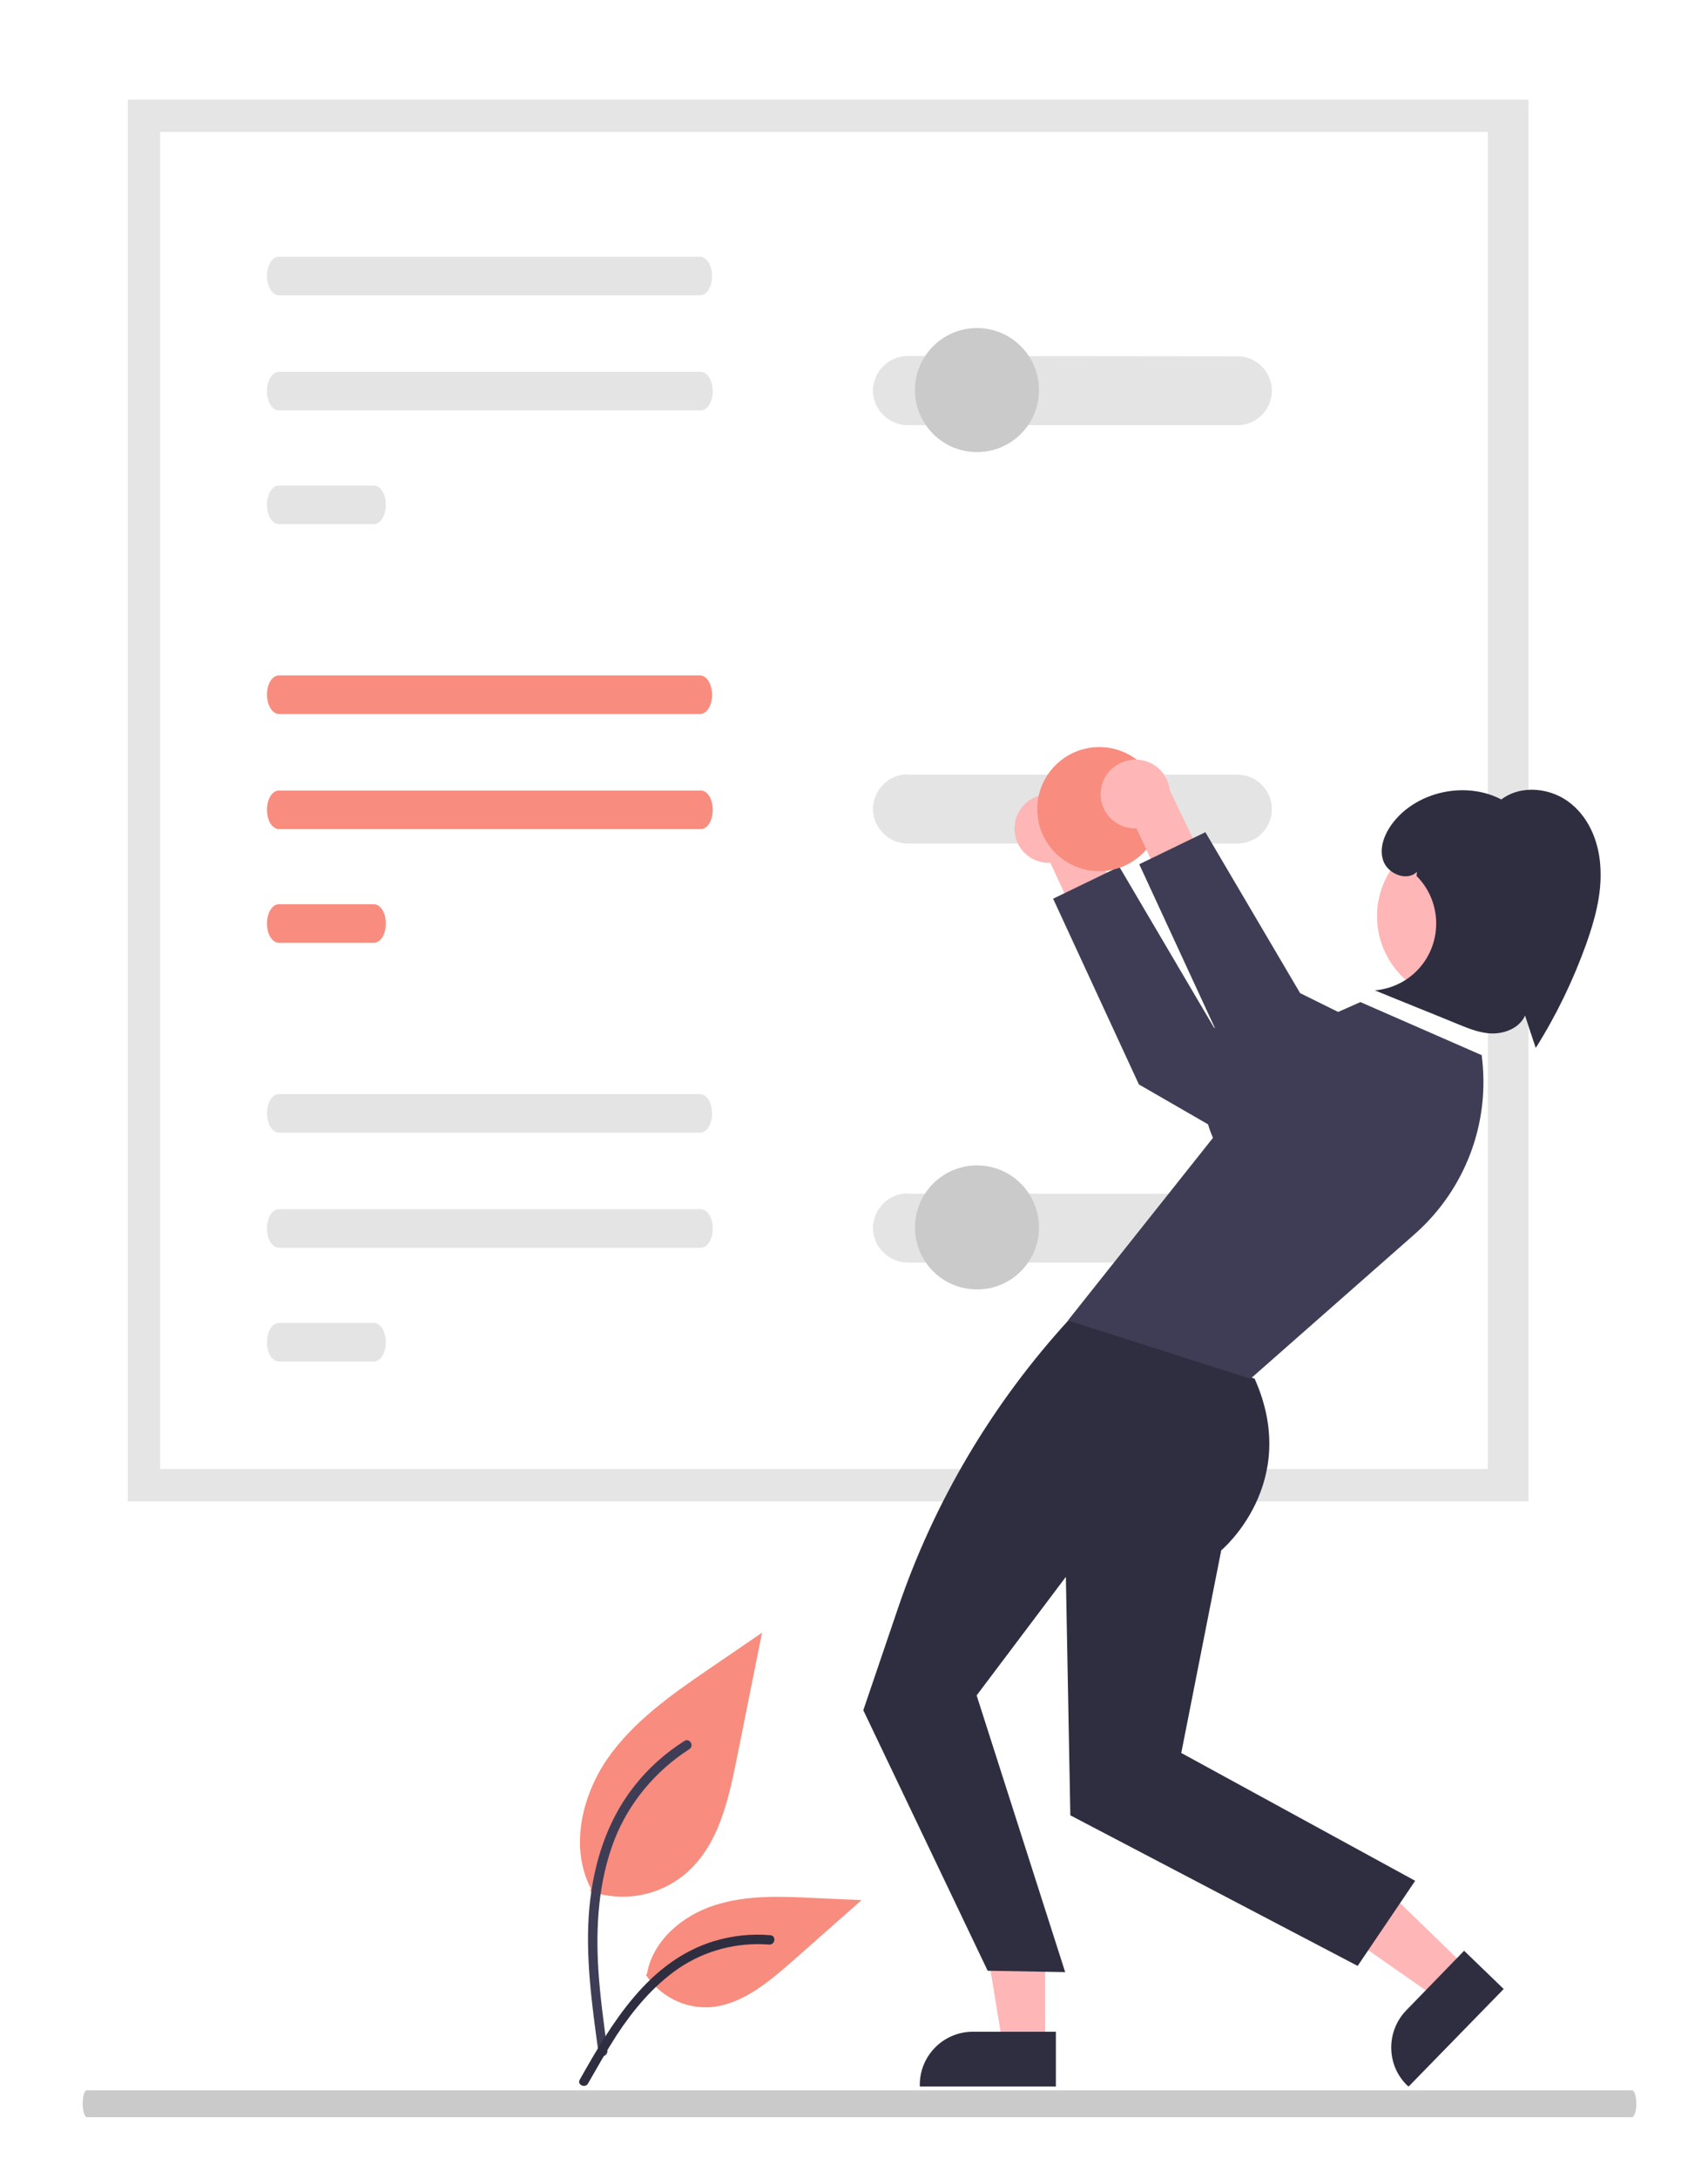 <?xml version="1.0" encoding="utf-8"?>
<!-- Generator: Adobe Illustrator 27.1.1, SVG Export Plug-In . SVG Version: 6.00 Build 0)  -->
<svg version="1.1" id="Capa_1" xmlns="http://www.w3.org/2000/svg" xmlns:xlink="http://www.w3.org/1999/xlink" x="0px" y="0px"
	 viewBox="0 0 495.8 632.1" style="enable-background:new 0 0 495.8 632.1;" xml:space="preserve">
<style type="text/css">
	.st0{fill:#F88C7E;}
	.st1{fill:#3F3D56;}
	.st2{fill:#2F2E41;}
	.st3{fill:#E5E5E5;}
	.st4{fill:#E4E4E4;}
	.st5{fill:#CACACA;}
	.st6{fill:#FFB6B6;}
</style>
<g>
	<g>
		<path id="a24dc8e0-63f3-4c57-9da7-8d00cfa1aebe-196" class="st0" d="M171.3,548.8c9.4,3.3,19.8,1.5,27.5-4.9
			c9.7-8.1,12.6-21.3,15.1-33.7l7.3-36.4L206,484.2c-11,7.5-22.1,15.3-29.7,26.2c-7.5,11-10.9,25.8-4.8,37.6"/>
		<path id="bc8b2ee0-9ec2-4139-a7e3-e0b1b1382397-197" class="st1" d="M173.7,595.5c-1.9-14-3.9-28.1-2.6-42.1
			c1.2-12.5,5-24.8,12.8-34.8c4.1-5.3,9.1-9.8,14.8-13.4c1.5-0.9,2.9,1.4,1.4,2.4c-9.8,6.3-17.5,15.5-21.7,26.2
			c-4.7,12.1-5.5,25.2-4.7,38c0.5,7.7,1.6,15.5,2.6,23.1c0.2,0.7-0.3,1.5-0.9,1.7C174.7,596.6,173.9,596.2,173.7,595.5L173.7,595.5z
			"/>
		<path id="a6bcb68f-fec1-4497-88cc-56de52c10faf-198" class="st0" d="M187.5,573.1c4,6.1,11,9.7,18.2,9.4c9.2-0.5,16.9-6.9,23.9-13
			l20.5-18.1l-13.6-0.6c-9.8-0.5-19.8-0.9-29.1,2.1c-9.3,3-17.9,10.2-19.6,19.9"/>
		<path id="a1650e23-bf32-4c95-848c-aacb59e17a01-199" class="st2" d="M168.3,603.5c9.2-16.3,19.9-34.4,39-40.2
			c5.3-1.6,10.9-2.2,16.4-1.7c1.7,0.2,1.3,2.9-0.5,2.7c-9.3-0.7-18.5,1.7-26.2,6.9c-7.4,5.1-13.2,12.1-18,19.4
			c-2.9,4.5-5.6,9.3-8.3,14C169.9,606.1,167.4,605,168.3,603.5z"/>
	</g>
	<path class="st0" d="M81,196c-2,0-3.5,2.5-3.5,5.6s1.6,5.6,3.5,5.6h122.2c2,0,3.5-2.5,3.5-5.6s-1.6-5.6-3.5-5.6H81z"/>
	<path class="st0" d="M81,229.4c-2,0-3.5,2.5-3.5,5.6s1.5,5.6,3.5,5.6l0,0h122.4c2,0,3.5-2.5,3.5-5.6s-1.5-5.6-3.5-5.6l0,0H81z"/>
	<path class="st0" d="M81,262.4c-2,0-3.5,2.5-3.5,5.6s1.5,5.6,3.5,5.6l0,0h27.5c2,0,3.5-2.5,3.5-5.6s-1.5-5.6-3.5-5.6l0,0H81z"/>
	<path class="st3" d="M443.6,435.7H37.1V28.9h406.6V435.7z M46.5,426.3h385.4v-388H46.5V426.3z"/>
	<path class="st4" d="M263.5,346.3c-5.5,0-10,4.5-10.1,10c0,5.5,4.5,10,10,10.1h95.8c5.5,0,10-4.5,10-10s-4.5-10-10-10l0,0h-95.7
		V346.3z"/>
	<path class="st4" d="M263.5,224.7c-5.5,0-10,4.5-10.1,10c0,5.5,4.5,10,10,10.1h95.8c5.5,0,10-4.5,10-10s-4.5-10-10-10l0,0h-95.7
		V224.7z"/>
	<path class="st4" d="M81,350.9c-2,0-3.5,2.5-3.5,5.6s1.5,5.6,3.5,5.6l0,0h122.4c2,0,3.5-2.5,3.5-5.6s-1.5-5.6-3.5-5.6l0,0H81z"/>
	<path class="st4" d="M81,383.9c-2,0-3.5,2.5-3.5,5.6s1.5,5.6,3.5,5.6l0,0h27.5c2,0,3.5-2.5,3.5-5.6s-1.5-5.6-3.5-5.6l0,0H81z"/>
	<path class="st4" d="M81,317.5c-2,0-3.5,2.5-3.5,5.6s1.6,5.6,3.5,5.6h122.2c2,0,3.5-2.5,3.5-5.6s-1.6-5.6-3.5-5.6H81z"/>
	<path class="st4" d="M81,74.5c-2,0-3.5,2.5-3.5,5.6s1.6,5.6,3.5,5.6h122.2c2,0,3.5-2.5,3.5-5.6s-1.6-5.6-3.5-5.6H81z"/>
	<path class="st4" d="M81,107.9c-2,0-3.5,2.5-3.5,5.6s1.5,5.6,3.5,5.6l0,0h122.4c2,0,3.5-2.5,3.5-5.6s-1.6-5.6-3.5-5.6l0,0H81z"/>
	<path class="st4" d="M81,140.9c-2,0-3.5,2.5-3.5,5.6s1.5,5.6,3.5,5.6l0,0h27.5c2,0,3.5-2.5,3.5-5.6s-1.5-5.6-3.5-5.6l0,0H81z"/>
	<path class="st4" d="M263.5,103.3c-5.5,0-10,4.5-10.1,10c0,5.5,4.5,10,10,10.1h95.8c5.5,0,10-4.5,10-10s-4.5-10-10-10l0,0
		L263.5,103.3L263.5,103.3z"/>
	<circle class="st5" cx="283.6" cy="113.2" r="18"/>
	<circle class="st5" cx="283.6" cy="356.2" r="18"/>
	<g>
		<path class="st6" d="M294.6,239.1c-0.8,5.5,3.1,10.5,8.5,11.2c0.6,0.1,1.2,0.1,1.8,0.1l9.6,20.7l14-2.7l-13.9-29
			c-0.6-5.5-5.5-9.5-11-8.9C298.9,231,295.2,234.5,294.6,239.1L294.6,239.1z"/>
		<polygon class="st1" points="391.4,317.5 352.4,298.2 324.9,251.5 305.7,260.8 330.6,314.7 393.7,351.1 		"/>
		<polygon class="st6" points="303.4,593.6 291.1,593.6 285.3,558.2 303.4,558.2 		"/>
		<path class="st2" d="M306.5,605.5H267V605c0-8.5,6.9-15.4,15.4-15.4l0,0h24.1V605.5z"/>
		<polygon class="st6" points="425.8,571.1 417.2,579.9 387.8,559.4 400.4,546.4 		"/>
		<path class="st2" d="M436.5,577.2l-27.6,28.3l-0.4-0.3c-6.1-5.9-6.2-15.7-0.3-21.8l0,0l16.8-17.3L436.5,577.2z"/>
		<path class="st2" d="M318.5,383.2h-8.4l0,0c-22,24.1-38.9,52.5-49.4,83.4l-10.1,29.7l36.1,75.6l22.5,0.4L283.5,492l25.9-34.4
			l1.3,69.2l83.4,43.7l16.7-24.7l-67.9-37.1l11.6-58.8c0,0,23.3-19.4,9.7-49.8L318.5,383.2z"/>
		<path class="st1" d="M430.1,306.2l-35.2-15.4L356.1,308c0,0-11,6.2-4,22.2l-42.1,53c0,0,0.1,0,53,16.9l47.7-42
			C425.4,345.1,432.7,325.7,430.1,306.2L430.1,306.2z"/>
		
			<ellipse transform="matrix(0.29 -0.957 0.957 0.29 46.936 594.754)" class="st6" cx="424.2" cy="265.8" rx="24.6" ry="24.6"/>
		<path class="st2" d="M456,233.2c-5.6-4.6-14.4-5.6-20.2-1.2c-10.1-5.3-23.9-2.5-31.1,6.3c-2.6,3.2-4.5,7.5-3.2,11.4
			s6.9,6.2,9.8,3.3l-0.1,1.2c7.6,7.6,7.6,20,0,27.6c-3.2,3.2-7.5,5.2-12.1,5.6c8,3.3,16.1,6.5,24.1,9.8c3.4,1.4,6.9,2.8,10.5,2.7
			s7.5-1.8,9-5.2c1,3.1,2,6.2,3.1,9.4c6-9.5,10.9-19.7,14.7-30.3c2.4-6.8,4.4-14,4.1-21.3C464.4,245.2,461.7,237.8,456,233.2z"/>
		<circle class="st0" cx="319.1" cy="234.8" r="18"/>
		<path class="st6" d="M319.6,229.1c-0.8,5.5,3.1,10.5,8.5,11.2c0.6,0.1,1.2,0.1,1.8,0.1l9.6,20.7l14-2.7l-13.9-29
			c-0.6-5.5-5.5-9.5-11-8.9C323.9,221,320.2,224.5,319.6,229.1L319.6,229.1z"/>
		<polygon class="st1" points="416.4,307.5 377.4,288.2 349.9,241.5 330.7,250.8 355.6,304.7 418.7,341.1 		"/>
	</g>
	<path class="st5" d="M473.7,614.4H25.2c-0.6,0-1.2-1.7-1.2-3.9s0.5-3.9,1.2-3.9h448.6c0.6,0,1.2,1.7,1.2,3.9
		S474.4,614.4,473.7,614.4z"/>
</g>
</svg>
